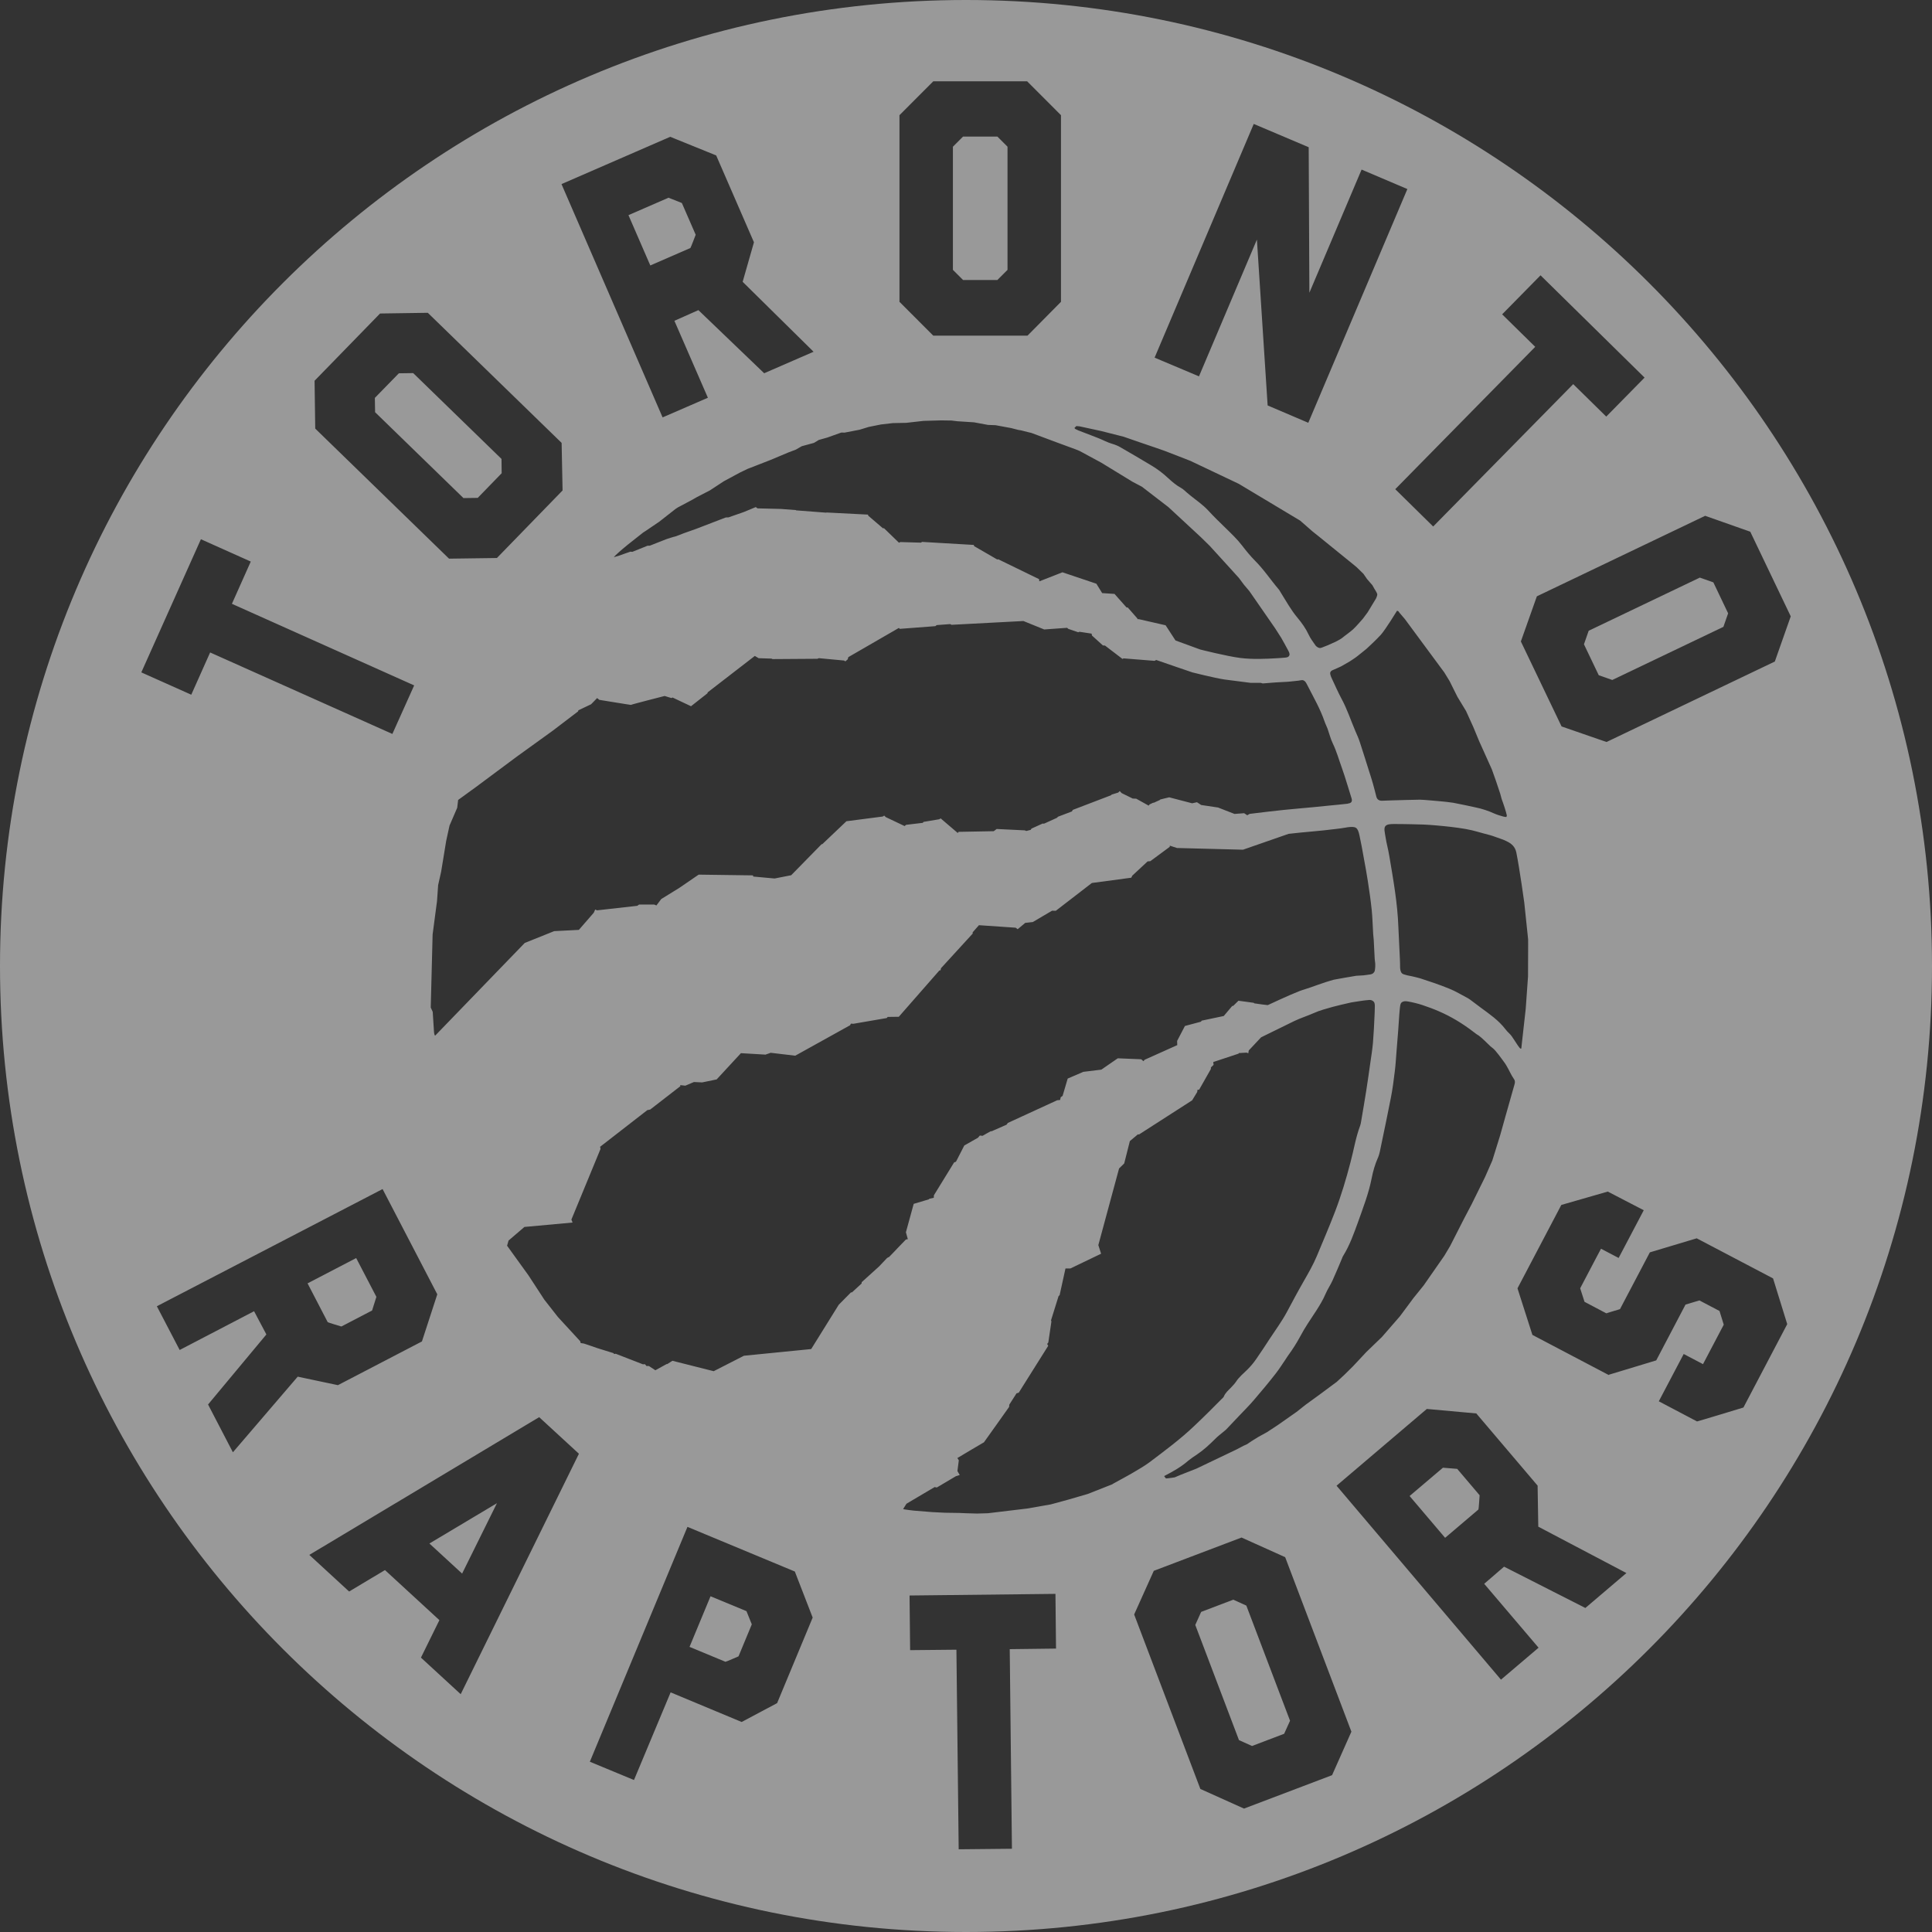 <?xml version="1.0" encoding="UTF-8"?>
<svg id="Layer_1" data-name="Layer 1" xmlns="http://www.w3.org/2000/svg" viewBox="0 0 947.46 947.46">
  <rect x="0" y="0" width="947.46" height="947.46" fill="#333333" stroke="none"/>
  <defs>
    <style>
      .cls-1 {
        fill: none;
      }

      .cls-1, .cls-2 {
        stroke-width: 0px;
      }

      .cls-3 {
        opacity: .5;
      }

      .cls-2 {
        fill: #fff;
      }
    </style>
  </defs>
  <g class="cls-3">
    <polygon class="cls-1" points="616.41 117.49 621.67 198.82 641.6 207.33 690.2 92.71 667.74 83.16 642.13 143.56 641.8 72.19 614.85 60.78 566.24 175.38 588 184.56 616.41 117.49"/>
    <path class="cls-1" d="M206.91,657.85l7.53-23.12-26.83-51.61-110.7,57.47,11.19,21.45,36.49-19.01,6.03,11.39-28.6,34.35,12.18,23.43,31.78-37.08,19.72,4.17,41.2-21.44ZM150.84,629.36l23.84-12.4,9.91,19.02-2.1,6.68-15.06,7.85s-6.62-1.97-6.7-2.13l-9.88-19.03Z"/>
    <path class="cls-1" d="M528.83,211.09c3.3,1.29,6.64,2.51,9.91,3.82,2.16.85,4.21,2.01,6.43,2.66,1.54.45,2.99,1,4.31,1.79,5.04,2.92,10.09,5.84,15.06,8.85,2.99,1.77,5.79,3.89,8.33,6.28,1.94,1.79,4,3.52,6.34,4.81,1.06.58,1.94,1.53,2.88,2.31.5.42,1.02.86,1.55,1.3,2.96,2.42,6.15,4.52,8.78,7.36,2.77,3,5.72,5.89,8.66,8.73,2.79,2.74,5.62,5.41,8,8.51,1.97,2.57,4.02,5.07,6.26,7.36,4.38,4.32,7.7,9.44,11.65,14.06.5.55.8,1.27,1.22,1.89,2.55,4.06,4.85,8.27,7.95,11.99,2.16,2.57,4.1,5.27,5.56,8.36.84,1.83,2.1,3.5,3.27,5.19.67.99,1.79,1.46,2.38,1.43.58-.06,1.69-.55,1.69-.55l2.13-.84s2.83-1.27,3.77-1.69c.97-.45,2.83-1.5,3.52-2.11.69-.63,3.49-2.57,5.1-4.03,1.58-1.45,4.82-5.24,4.82-5.24l2.3-3.11,4.04-6.67s.77-1.52.63-2.24c-.14-.71-1.44-2.66-1.44-2.66l-.92-1.66-2.63-3.02-1.77-2.57-3.32-3.24s-.72-.64-1.11-.93c-5.78-4.7-17.35-14.07-17.39-14.11,0-.04-3.21-2.56-3.21-2.56l-6.01-5.26-30.1-18.04-23.7-11.25s-12.63-4.95-12.63-4.9c0,.02-4.56-1.64-4.62-1.62-.09.03-15.51-5.33-15.51-5.33l-10.96-2.78-10.61-2.3-1.66-.15-.94.93.38.47s1.08.54,1.58.75Z"/>
    <path class="cls-1" d="M390.36,220.49l-3.6,1.37-8.86,3.72-11.27,4.39-3.68,1.77-7.92,4.27-6.85,4.49-6.39,3.3-2.35,1.35-7.01,3.72-1.1.73-7.97,6.25-6.59,4.47-1.31.84-7.47,5.9-2.74,2.27s-4.01,3.44-4.13,3.92l2.83-.84s5.15-1.88,5.23-1.85c.11.02,1,.07,1,.07l7.45-3h1.06l8.11-3.2s4.26-1.4,4.26-1.29c0,.1,4.29-1.61,4.29-1.61l6.04-2.14,14.59-5.61,1.32-.04,7.48-2.61,5.9-2.44.86.63s11.35.28,11.43.28c.02,0,7.31.55,7.31.55l.22.15,14.71,1.13.16-.09,20.36,1.04.08.5,7.23,6.2.52-.03,7.34,7.11.69-.32,10.11.29.5-.37,25.42,1.49.14.58,11.33,6.56.5-.11,20.02,9.75.14,1.07,11.33-4.43,16.64,5.6,2.83,4.6,6.07.4,5.86,6.62.64.05,4.71,5.38.05.34h.7l13.09,2.99,4.85,7.45,12.12,4.43s12.99,3.3,19.66,4.15c5.93.76,12.96.43,17.56.15h0c1.61-.12,3.05-.15,4.26-.3.92-.11,1.77-.14,2.22-1.09.36-.95-.36-1.98-.55-2.43-.37-.78-3.43-6.22-3.43-6.22l-2.99-4.67-12.63-18.23-2.63-3.1-2.46-3.3-4.13-4.57-10.22-11.22-4.4-4.31-15.83-14.67-13.02-10.02-4.68-2.47-15.23-9.31-10.69-5.78-2.08-.84-8.66-3.18-12.9-4.82-1.02-.23-4.13-1.04-1.11-.16-3.62-.93-7.7-1.42-3.65-.13-6.85-1.27-8.19-.53-2.85-.35-5.15-.07-8.58.24-8.48.96-6.59.13-5.81.67-5.95,1.19-4.51,1.38-7.34,1.42-1.66-.02-6.84,2.44-4.04,1.14-2.47,1.49-5.98,1.63-2.88,1.66Z"/>
    <path class="cls-1" d="M151.69,762.53l19.52,17.96,17.58-10.52,26.69,24.55-9.05,18.38,19.5,17.94,57.98-117.92-19.5-17.94-112.72,67.55ZM226.62,771.69l-16.03-14.75,33.12-19.77-17.09,34.53Z"/>
    <polygon class="cls-1" points="103.05 319.97 192.42 359.93 203.12 336.12 113.73 296.11 122.98 275.39 98.53 264.44 69.3 329.74 93.8 340.7 103.05 319.97"/>
    <path class="cls-1" d="M666.03,599.23c-2.08,5.7-4.1,11.49-7.34,16.68-.25.35-.36.76-.5,1.12-1.53,3.59-3,7.2-4.63,10.78-1.02,2.32-2.52,4.41-3.48,6.72-1.25,2.95-2.88,5.59-4.57,8.25-2.74,4.21-5.59,8.31-7.92,12.72-1.66,3.09-3.52,5.99-5.57,8.83-.55.74-1.02,1.49-1.49,2.22-1.63,2.37-3.15,4.83-4.93,7.09-3.4,4.36-6.94,8.62-10.57,12.83-2.24,2.65-4.73,5.1-7.11,7.62-2.16,2.27-4.32,4.57-6.5,6.85-.47.49-1.06.88-1.55,1.32-1.31,1.1-2.69,2.14-3.88,3.35-2.83,2.81-5.7,5.51-9.02,7.72-1.45.95-2.88,1.91-4.21,2.99-3.46,3.02-7.41,5.29-11.85,7.56h0c.45.53.75,1.16,1,1.16,1.38-.08,4.18-.53,4.18-.53l2.79-1.19,7.84-3.08s19.58-9.31,19.66-9.39c.06-.06,3.43-1.81,3.43-1.81l1.77-.79,2.1-1.44,3.49-2.16,4.13-2.27,5.31-3.48,9.25-6.49,4.51-3.57,6.5-4.71,5.93-4.4,2.77-2.05,3.93-3.65,4.07-4.03,6.54-6.99,7.61-7.34,8.81-10.13,4.82-6.48,1.71-2.32,5.16-6.4,10.1-14.5,2.83-4.75,6.81-13.36,3.82-7.28,6.54-13.26,3.54-8.06,3.85-12.38s4.54-16.31,7.01-24.86c.28-.97.39-1.85-.25-2.71-1.38-1.97-2.4-4.47-3.74-6.68-.67-1.18-1.66-2.32-2.3-3.28-.64-.93-2.35-3.1-3.02-3.87-.71-.84-1.58-1.55-2.46-2.22-2.1-1.98-3.96-3.96-5.73-5.26-.83-.45-1.61-1.06-2.35-1.63-5.51-4.24-11.08-7.64-17.36-10.35-2.6-1.14-5.31-2.11-8.06-3.04-1.91-.63-4.95-1.4-6.95-1.71-1.16-.21-2.07-.24-2.96.35-.85.58-.89,1.92-1.05,3.21-.36,3.4-.5,7.15-.78,10.56-.3,3.54-.58,7.07-.85,10.61-.25,3.2-.41,6.42-.84,9.6-.5,4.19-1.05,8.4-1.85,12.58-1.49,7.79-3.16,15.53-4.77,23.35-.46,2.1-.77,4.34-1.6,6.34-1.45,3.26-2.44,6.7-3.1,10.18-1.45,7.37-4.16,14.32-6.64,21.32Z"/>
    <path class="cls-1" d="M746.15,513.74c.09-.67.19-1.84.19-1.84l1.91-17.05,1.14-15.97.06-15.81-.02-2.48-1.88-17.95s-2.22-16.17-3.88-24.49c-.61-2.98-2.4-4.47-4.84-5.63-.78-.38-1.66-.8-2.53-1.06-1.77-.55-3.7-1.39-5.48-1.88-4.04-.99-7.89-2.33-11.99-3.03-4.85-.83-9.74-1.35-14.65-1.77-4.01-.37-8.06-.53-12.1-.57-3.21-.06-5.15-.1-8.36-.1-1.74,0-3.56.06-4.34,1.1-.77,1.09-.22,3.02.06,4.91.61,3.93,1.3,5.89,1.94,9.79,1.93,11.52,4.01,23.05,4.43,34.77.22,5.25.53,10.52.75,15.77.09,1.5.06,2.48.09,3.98.02.91.22,1.9.63,2.56.47.72,1.19.84,2.08,1.1.99.32,1.93.43,2.96.66.99.25,2.87.64,4.15,1.03,4.65,1.5,9.63,3.18,14.15,5.02,3.24,1.27,6.2,3.15,9.31,4.75.39.22.69.45,1.05.68,1.78,1.36,3.61,2.7,5.38,4.04,4.24,3.1,8.61,6.12,11.88,10.39.61.82,1.32,1.58,2.07,2.27,1.31,1.1,3.43,5.15,4.99,6.98.28.32.53.41.67.41s.19-.25.22-.57Z"/>
    <path class="cls-1" d="M220.21,273.98l23.48-.32,32.2-33.13-.47-23.33-65.62-63.79-23.42.34-32.12,32.99.32,23.46,65.62,63.79ZM195.6,183.07l7.03-.1,43.31,42.09.08,7.02-11.74,12.08-7,.11-43.33-42.11-.11-7.02,11.77-12.07Z"/>
    <path class="cls-1" d="M347.16,195.07l-16.42-37.74,11.77-5.23,32.25,30.95,24.23-10.54-34.78-34.3,5.54-19.38-18.52-42.6-22.53-9.13-53.33,23.2,49.58,114.41,22.21-9.63ZM308.21,105.51l19.65-8.55,6.54,2.6,6.78,15.57s-2.44,6.44-2.6,6.5l-19.66,8.56-10.71-24.67Z"/>
    <path class="cls-1" d="M666.86,363.95c1.55,4.69,2.99,9.38,4.48,14.08.67,2.09,1.36,4.17,1.94,6.26.61,2.11,1.1,4.22,1.66,6.34.37,1.4,1.31,2.03,2.72,2.02,1.36-.02,2.74-.09,4.09-.15,4.85-.13,9.72-.3,14.59-.37,1.39-.02,11.13.89,11.13.89,0,0,3.48.33,5.15.62,3.71.69,7.37,1.5,11.04,2.29,3.1.63,6.29,1.7,9.17,3.01,1.41.63,2.91,1.06,4.46,1.49.5.14,1.24.23,1.36.19.14-.06.33-.61.28-.83-.39-1.93-1.77-5.88-1.77-5.88l-.75-2.1-.69-2.55-2.14-6.41-1.99-5.6-6.24-13.86-2.82-6.82-3.57-7.88-4.24-6.99-1-2-2.85-5.73-2.63-4.3-1.1-1.47-18.17-24.6s-1.77-2.1-2.66-3.12c-.39-.54-.56-.95-1.11-.95-.05,0-.11,0-.14,0,0,0-5.59,9.16-7.92,11.76-2.32,2.56-7,6.85-7,6.85,0,0-3.96,3.23-4.63,3.72-.63.55-3.65,2.5-3.65,2.5l-4.15,2.38s-3.13,1.46-3.65,1.64c-.5.2-1.08.45-1.41.84-.31.41-.41.72-.28,1.43.11.55.3,1.08.52,1.56,1.66,3.52,3.22,7.11,5.04,10.53,2.74,5.09,4.51,10.58,6.78,15.87.78,1.75,1.55,3.52,2.14,5.32Z"/>
    <path class="cls-1" d="M337.13,748.77l-47.87,115.18,21.65,8.97,17.97-42.99,34.83,14.53,17.39-9.25,17.44-41.95-8.75-22.59-52.66-21.9ZM362.19,812.28s-6.26,2.75-6.42,2.67l-17.61-7.31,10.3-24.82,17.64,7.3,2.61,6.48-6.5,15.68Z"/>
    <path class="cls-1" d="M608.85,754.02l-43.03,16.33-9.63,21.41,32.47,85.56,21.41,9.63,43.19-16.39,9.47-21.32-32.48-85.58-21.4-9.63ZM629.75,850.25l-15.75,5.98-6.4-2.88-21.43-56.48,2.88-6.4,15.75-5.98,6.4,2.9,21.43,56.47-2.88,6.39Z"/>
    <path class="cls-1" d="M445.21,607.67l-.94-3.36,3.82-13.94,7.37-2.2.3-.29,2.18-.5.06-1.22,9.89-16.09.94-.39,4.07-7.93,6.72-3.81.92-1.09,1.32.16s3.94-2.3,4.04-2.27h.47l7.26-3.19.61-.86,24.22-11.13,1.44-.14.28-1.33.94-.7,2.49-8.46,7.67-3.3,8.83-1.08,8.06-5.56,11.49.47,1.1.96.58-.71,16-7.18-.06-2.07,3.82-7.32,7.86-2.1.39-.52,10.8-2.27,4.13-4.9.55-.11s2.47-2.44,2.52-2.48c.11-.02,7.45,1.01,7.45,1.01l.37.28,4.07.57,2.49.29s10.88-5.11,15.45-6.84c1.92-.74,3.8-1.22,5.59-1.87,2.49-.89,5.01-1.78,7.56-2.62,1.27-.43,2.52-.76,3.77-1.13l5.09-.92,5.9-1.01,3.57-.21s1.75-.23,2.41-.32c.67-.11,1.66-.11,2.44-.81.77-.69.75-1.43.83-2.07.09-.67.11-1.02.11-2h0c0-1.1-.22-1.81-.28-2.89-.19-3.08-.31-6.14-.47-9.22-.06-1.01-.19-2.03-.28-3.06-.25-3.82-.31-7.66-.69-11.46-.5-4.85-1.19-9.66-1.94-14.45-.55-3.72-1.27-7.41-1.94-11.12-.69-3.88-1.32-7.43-2.16-11.28-.86-3.91-1.69-4.44-5.7-3.97-.33.07-.69.11-1.02.18-1.47.3-3.55.5-5.04.7-7.8,1.02-15.17,1.45-22.98,2.37l-22.37,7.78-32.39-.84-3.52-1.15v.57l-9.55,7.05-1.33.11-7.54,7.02-.44.97-19.35,2.59-17.69,13.64-1.83-.05-9.44,5.56-3.71.41-3.71,3.11-.97-.74-18.03-1.23-3.1,3.52.06.57-15.58,17.02-.19.98-.61.13-19.88,22.69-5.46.07-.45.55-16.31,2.81-1.27-.06s-.33.73-.41.79c-.08.06-26.89,14.93-26.89,14.93l-12.04-1.43-2.55.9-12.04-.71-11.9,12.87-7.11,1.47-4.04-.19-4.21,1.79-2.53-.28.11.51-14.81,11.47-1.41.29-23.15,17.97.19,1.08-14.28,34.63.58,1.45-23.62,2.16-7.78,6.67-.72,2.53,10.52,14.58,7.76,11.9,6.7,8.54,10.91,11.85s.06.84.31.89c.19.08,1.44.14,1.49.22.06.02,6.54,2.18,6.56,2.24.06.02,8.03,2.49,8.03,2.49,0,0,.11.41.19.41.06,0,.8-.14.8-.14l13.34,5.18,1-.05.75.88h1.19c.09.02,3.16,2.09,3.16,2.09l5.57-3.06.28.03,2.52-1.62,20.24,5.11,14.84-7.58,32.98-3.28,13.51-21.72c2.13-2.14,5.98-6.05,5.98-6.05l.53-.04s4.62-4.26,4.71-4.34c.08-.11,0-.61,0-.61l8.53-7.72,3.95-4.16s.86-.53,1-.53c.11-.02,4.57-4.76,4.57-4.76l3.65-3.78.97-.21Z"/>
    <path class="cls-1" d="M836.22,252.95l-82.54,39.49-7.84,22.13,19.96,41.68,22.05,7.63,82.53-39.46,7.81-22.17-19.85-41.5-22.12-7.8ZM845.16,307.41l-54.49,26.04-6.64-2.32-7.25-15.18,2.32-6.63,54.5-26.06,6.64,2.33,7.24,15.19-2.32,6.63Z"/>
    <path class="cls-1" d="M658.16,376.8c-1.47-4.01-2.61-8.18-4.48-12.09-1.11-2.31-1.75-4.89-2.61-7.32-.47-1.23-1.08-2.39-1.49-3.61-2.19-6.31-5.21-11.43-8.23-17.37-.16-.31-.3-.61-.58-1.11-.31-.55-.56-1.08-1.31-1.49-.75-.44-1.36-.15-2.71.04-2.6.3-5.81.64-7.17.64-1.19,0-6.29.38-10.3.72l-.94-.28h-4.93l-12.98-1.67c-4.73-.71-15.62-3.46-15.62-3.46l-7.97-2.72-9.8-3.38-.78.43-15.25-1.22-.5.28-8.58-6.56-1.02-.06-5.34-4.83-.22-.96-5.95-.91-.58.24-4.9-1.67-.56-.51-11.24.81-10.19-4.14-35.3,1.86-.55-.36-6.67.5-.69.52-17.39,1.32-.5-.44-24.78,14.32-.28,1.06-1.17,1.01-.58-.41-12.43-1.16-.7.3-22.01.15-.5-.24-6.29-.2-1.88-1.11-23.13,17.87-.08.43-8.08,6.37-9.05-4.28-.55.27-3.35-1.02s-16.61,4.24-16.48,4.37c.17.11-15.53-2.47-15.53-2.47l-1.08-.88-2.96,3.04-6.24,2.96-.14.54-12.43,9.47-17.63,12.72-19.83,14.75-8.94,6.5-.45,3.82-3.76,8.71-1.64,7.5-2.48,15.14-1.47,6.56-.55,7.86-2.16,16.37-.92,35.82.97,2.12.63,9.87s.16,1.71.55,1.79h.03l43.91-45.43,14.43-5.8,12.12-.62,7.31-8.41.7-1.58.89.41,19.77-2.22.86-.63h7.37l1.14.45,2.35-3.13,8.86-5.47,9.5-6.51,26.61.36.19.58,10.44.95,8.14-1.6,14.93-15.24.31.02,11.85-11.26,17.83-2.31.69-.46.78.75,9.24,4.39.7-.61,8.19-.97.39-.47,7.7-1.29.69-.43,8.36,7.15.47-.55,17.2-.32,1.44-1.08,13.79.67.75.3,2.14-.54.38-.62,5.48-2.48.67.07,6.34-2.88.53-.54,6.78-2.57.5-.79,18.8-7.19.16-.28,3.3-1.02.72-.74.94,1.01,5.45,2.68,1.69.06,6.12,3.41.41-.58,1.85-.88.23.06,3.05-1.4.14-.22,4.38-1.06,11.24,2.93,2.38-.52,2.08,1.36,8.25,1.23,8.09,3.15s4.68-.36,4.7-.36c.08,0,1.53,1.02,1.53,1.02l1.16-.69s15.92-1.99,23.92-2.62c5.17-.41,10.33-.98,15.53-1.49,2.91-.28,5.84-.55,8.75-.89,1.58-.19,2.38-.8,1.83-2.61h0c-1.63-5.03-2.91-9.75-4.68-14.71Z"/>
    <path class="cls-1" d="M754.04,728.56l-30.07-35.4-24.26-2.2-44.27,37.65,80.63,95.11,18.44-15.67-26.66-31.34,9.74-8.4,39.87,20.26,20.12-17.12-43.22-22.75-.33-20.13ZM725.03,740.27l-16.34,13.89-17.42-20.5,16.34-13.87,7.01.57,10.99,12.94s-.44,6.84-.58,6.98Z"/>
    <path class="cls-1" d="M832.06,607.26l-22.98,6.89-14.65,27.85-6.7,2.01,1.55.86-12.24-6.47-2.13-6.63,7.78-14.81,2.44-4.59,8.64,4.53,12.32-23.41-17.64-9.15-22.79,6.56-21.49,40.89,7.31,22.84,37.44,19.68.08-.15,23.21-7.03,14.36-27.36,6.81-2.05,9.86,5.18,2.08,6.72-10.17,19.35-9.47-4.98-12.21,23.2,18.75,9.88c.14.06,22.73-6.82,22.73-6.82l21.49-40.91-6.95-22.43-37.44-19.66Z"/>
    <path class="cls-1" d="M585.65,699.3c2.35-2.2,4.65-4.44,6.95-6.72,2.18-2.16,4.34-4.34,6.53-6.54.39-.38.89-.77,1.06-1.24.75-1.77,2.16-2.96,3.46-4.3.86-.97,1.83-1.87,2.53-2.96,1.52-2.33,3.68-4.04,5.62-5.97,1.52-1.53,2.96-3.22,4.18-5,2.3-3.25,4.43-6.59,6.61-9.9,2.88-4.41,6.07-8.69,8.53-13.3,2.66-4.95,5.29-9.94,8.08-14.79,2.38-4.15,4.82-8.36,6.65-12.76,2.99-7.26,6.14-14.45,8.94-21.84,2.99-7.82,5.37-15.81,7.47-23.88,1.64-6.03,2.55-12.2,4.77-18.07.28-.76.39-1.6.53-2.4.83-4.92,1.69-9.84,2.46-14.77.72-4.68,1.39-9.34,2.05-14.01.47-3.2.97-6.35,1.25-9.57.36-4.43.58-8.88.77-13.32,0-.5.06-1.44.06-1.44,0,0,.03-1.41.06-2.26h0c.02-.84.16-2.28-.53-3.05-.69-.76-1.58-.88-2.16-.84-.58,0-3.38.36-3.38.36l-4.68.72c-.53.08-1.05.16-1.55.3-2.83.68-5.62,1.25-8.39,2.02-3.1.89-6.26,1.69-9.14,2.99-3.1,1.39-6.59,2.47-9.66,3.95-1.11.51-11.49,5.61-16.26,7.97l-6.06,6.45-.23,1.39-.83-.33-3.79.22-.16.29-12.41,4.11.17,1.39-1.31,1.24-.02.79-5.76,10.15-.8.04-.14,1.08s-1.19,1.91-2.49,4.09l-26.03,16.73-.58-.04-3.93,3.3-2.77,10.96-2.52,2.46-10.17,37.59,1.36,4.22-15.06,7.23h-2.41l-2.88,13.1-.5.44-3.71,11.88.19.61-1.52,10.27-.56.71.5.93-14.43,22.96-1.1.34-3.55,5.55-.08,1.1s-12.35,17.42-12.35,17.36c-.02-.06-13.03,7.72-13.03,7.72l.71,1.11c0,.11-.69,5.26-.69,5.26l1.14,1.95-1.86.57-9.39,5.56-1.05-.22-13.82,8.17-1.63,2.58c0,.24,5.38.82,5.38.82l9,.72,6.09.3,7.11.11,3.3.14,5.34.15,5.32-.15,19.35-2.32,11.52-2.02,8.69-2.37,9.44-2.75,11.99-4.73.86-.55,3.43-1.88s9.66-5.15,14.03-8.43c7.5-5.67,15.06-11.26,21.88-17.75Z"/>
    <polygon class="cls-1" points="684.24 239.9 702.84 258.2 771.51 188.38 787.71 204.3 806.51 185.18 755.48 135.01 736.66 154.15 752.88 170.09 684.24 239.9"/>
    <polygon class="cls-1" points="517.6 781.64 446.05 782.44 446.32 809.24 469.03 809.02 470.14 906.9 496.25 906.64 495.17 808.75 517.87 808.47 517.6 781.64"/>
    <path class="cls-1" d="M503.89,164.6l16.42-16.6V56.49l-16.59-16.61h-46.04l-16.58,16.61v91.52l16.58,16.6h46.21ZM467.31,71.95l4.99-4.98h16.81l4.99,4.98v60.39l-4.99,4.98h-16.81l-4.99-4.98v-60.39Z"/>
    <polygon class="cls-2" points="604.81 784.49 589.05 790.48 586.17 796.88 607.6 853.36 614 856.24 629.75 850.25 632.64 843.86 611.21 787.39 604.81 784.49"/>
    <polygon class="cls-2" points="227.28 244.26 234.28 244.16 246.02 232.07 245.94 225.06 202.63 182.97 195.6 183.07 183.83 195.13 183.95 202.15 227.28 244.26"/>
    <path class="cls-2" d="M182.48,642.66l2.1-6.68-9.91-19.02-23.84,12.4,9.88,19.03c.08.16,6.7,2.13,6.7,2.13l15.06-7.85Z"/>
    <polygon class="cls-2" points="226.62 771.69 243.7 737.17 210.59 756.94 226.62 771.69"/>
    <path class="cls-2" d="M348.45,782.81l-10.3,24.82,17.61,7.31c.16.08,6.42-2.67,6.42-2.67l6.5-15.68-2.61-6.48-17.64-7.3Z"/>
    <path class="cls-2" d="M341.17,115.13l-6.78-15.57-6.54-2.6-19.65,8.55,10.71,24.67,19.66-8.56c.16-.06,2.6-6.5,2.6-6.5Z"/>
    <path class="cls-2" d="M473.73,0C212.1,0,0,212.1,0,473.73s212.1,473.73,473.73,473.73,473.73-212.1,473.73-473.73h0C947.46,212.1,735.37,0,473.73,0ZM755.48,135.01l51.03,50.17-18.8,19.12-16.2-15.92-68.67,69.82-18.6-18.3,68.64-69.81-16.22-15.94,18.82-19.13ZM745.93,514.31h0c-.14,0-.39-.1-.67-.41-1.55-1.83-3.68-5.87-4.99-6.98-.75-.7-1.46-1.45-2.07-2.27-3.27-4.26-7.64-7.28-11.88-10.39-1.77-1.34-3.6-2.68-5.38-4.04-.36-.24-.66-.46-1.05-.68-3.1-1.6-6.07-3.48-9.31-4.75-4.51-1.84-9.49-3.52-14.15-5.02-1.27-.39-3.16-.78-4.15-1.03-1.03-.23-1.97-.33-2.96-.66-.89-.25-1.61-.37-2.08-1.1-.41-.66-.61-1.65-.63-2.56-.03-1.5,0-2.48-.09-3.98-.22-5.25-.53-10.52-.75-15.77-.41-11.73-2.49-23.25-4.43-34.77-.64-3.9-1.33-5.85-1.94-9.79-.28-1.89-.83-3.82-.06-4.91.78-1.05,2.61-1.1,4.34-1.1,3.22,0,5.16.04,8.36.1,4.04.04,8.09.2,12.1.57,4.9.42,9.8.94,14.65,1.77,4.09.7,7.94,2.04,11.99,3.03,1.78.49,3.71,1.32,5.48,1.88.86.26,1.75.68,2.53,1.06,2.44,1.16,4.23,2.65,4.84,5.63,1.66,8.32,3.88,24.49,3.88,24.49l1.88,17.95.02,2.48-.06,15.81-1.14,15.97-1.91,17.05s-.11,1.18-.19,1.84c-.02.32-.08.57-.22.57h0ZM657.94,342.77c-1.83-3.42-3.38-7.02-5.04-10.53-.22-.48-.41-1.01-.52-1.56-.14-.71-.03-1.02.28-1.43.33-.4.91-.64,1.41-.84.52-.18,3.65-1.64,3.65-1.64l4.15-2.38s3.02-1.95,3.65-2.5c.67-.49,4.63-3.72,4.63-3.72,0,0,4.68-4.29,7-6.85,2.33-2.6,7.92-11.76,7.92-11.76.03,0,.09,0,.14,0,.55,0,.72.41,1.11.95.89,1.02,2.66,3.12,2.66,3.12l18.17,24.6,1.1,1.47,2.63,4.3,2.85,5.73,1,2,4.24,6.99,3.57,7.88,2.82,6.82,6.24,13.86,1.99,5.6,2.14,6.41.69,2.55.75,2.1s1.38,3.95,1.77,5.88c.06.22-.14.77-.28.83-.11.03-.86-.06-1.36-.19-1.55-.44-3.05-.87-4.46-1.49-2.88-1.32-6.07-2.38-9.17-3.01-3.68-.79-7.33-1.6-11.04-2.29-1.66-.28-5.15-.62-5.15-.62,0,0-9.74-.91-11.13-.89-4.87.07-9.74.24-14.59.37-1.36.06-2.74.13-4.09.15-1.41,0-2.35-.63-2.72-2.02-.55-2.12-1.05-4.23-1.66-6.34-.58-2.1-1.27-4.17-1.94-6.26-1.49-4.7-2.93-9.4-4.48-14.08-.58-1.8-1.36-3.57-2.14-5.32-2.27-5.29-4.04-10.78-6.78-15.87ZM661.01,394.13c-2.91.34-5.84.61-8.75.89-5.21.51-10.36,1.08-15.53,1.49-8.01.63-23.92,2.62-23.92,2.62l-1.16.69s-1.45-1.02-1.53-1.02c-.02,0-4.7.36-4.7.36l-8.09-3.15-8.25-1.23-2.08-1.36-2.38.52-11.24-2.93-4.38,1.06-.14.22-3.05,1.4-.23-.06-1.85.88-.41.58-6.12-3.41-1.69-.06-5.45-2.68-.94-1.01-.72.74-3.3,1.02-.16.28-18.8,7.19-.5.79-6.78,2.57-.53.54-6.34,2.88-.67-.07-5.48,2.48-.38.62-2.14.54-.75-.3-13.79-.67-1.44,1.08-17.2.32-.47.55-8.36-7.15-.69.43-7.7,1.29-.39.47-8.19.97-.7.61-9.24-4.39-.78-.75-.69.46-17.83,2.31-11.85,11.26-.31-.02-14.93,15.24-8.14,1.6-10.44-.95-.19-.58-26.61-.36-9.5,6.51-8.86,5.47-2.35,3.13-1.14-.45h-7.37l-.86.63-19.77,2.22-.89-.41-.7,1.58-7.31,8.41-12.12.62-14.43,5.8-43.91,45.43h-.03c-.39-.08-.55-1.79-.55-1.79l-.63-9.87-.97-2.12.92-35.82,2.16-16.37.55-7.86,1.47-6.56,2.48-15.14,1.64-7.5,3.76-8.71.45-3.82,8.94-6.5,19.83-14.75,17.63-12.72,12.43-9.47.14-.54,6.24-2.96,2.96-3.04,1.08.88s15.7,2.58,15.53,2.47c-.14-.13,16.48-4.37,16.48-4.37l3.35,1.02.55-.27,9.05,4.28,8.08-6.37.08-.43,23.13-17.87,1.88,1.11,6.29.2.5.24,22.01-.15.7-.3,12.43,1.16.58.41,1.17-1.01.28-1.06,24.78-14.32.5.44,17.39-1.32.69-.52,6.67-.5.55.36,35.3-1.86,10.19,4.14,11.24-.81.56.51,4.9,1.67.58-.24,5.95.91.22.96,5.34,4.83,1.02.06,8.58,6.56.5-.28,15.25,1.22.78-.43,9.8,3.38,7.97,2.72s10.88,2.74,15.62,3.46l12.98,1.67h4.93l.94.28c4.01-.34,9.11-.72,10.3-.72,1.36,0,4.57-.34,7.17-.64,1.36-.19,1.97-.48,2.71-.04.75.41,1,.94,1.31,1.49.28.5.41.8.58,1.11,3.02,5.94,6.03,11.06,8.23,17.37.41,1.23,1.02,2.38,1.49,3.61.86,2.43,1.49,5,2.61,7.32,1.88,3.91,3.01,8.08,4.48,12.09,1.77,4.96,3.05,9.68,4.68,14.71h0c.55,1.81-.25,2.41-1.83,2.61ZM675.78,567.73c.83-2,1.14-4.24,1.6-6.34,1.61-7.81,3.27-15.56,4.77-23.35.8-4.17,1.36-8.39,1.85-12.58.42-3.18.58-6.4.84-9.6.28-3.54.55-7.07.85-10.61.28-3.41.42-7.16.78-10.56.16-1.29.19-2.63,1.05-3.21.89-.58,1.8-.56,2.96-.35,2,.32,5.04,1.08,6.95,1.71,2.74.93,5.46,1.9,8.06,3.04,6.29,2.71,11.86,6.11,17.36,10.35.75.58,1.53,1.19,2.35,1.63,1.77,1.3,3.63,3.28,5.73,5.26.89.67,1.75,1.38,2.46,2.22.67.77,2.38,2.95,3.02,3.87.63.96,1.63,2.1,2.3,3.28,1.33,2.22,2.35,4.71,3.74,6.68.64.86.53,1.75.25,2.71-2.47,8.56-7.01,24.86-7.01,24.86l-3.85,12.38-3.54,8.06-6.54,13.26-3.82,7.28-6.81,13.36-2.83,4.75-10.1,14.5-5.16,6.4-1.71,2.32-4.82,6.48-8.81,10.13-7.61,7.34-6.54,6.99-4.07,4.03-3.93,3.65-2.77,2.05-5.93,4.4-6.5,4.71-4.51,3.57-9.25,6.49-5.31,3.48-4.13,2.27-3.49,2.16-2.1,1.44-1.77.79s-3.38,1.75-3.43,1.81c-.08.07-19.66,9.39-19.66,9.39l-7.84,3.08-2.79,1.19s-2.8.45-4.18.53c-.25,0-.55-.63-1-1.16h0c4.43-2.27,8.39-4.54,11.85-7.56,1.33-1.08,2.77-2.04,4.21-2.99,3.32-2.22,6.2-4.91,9.02-7.72,1.19-1.22,2.57-2.26,3.88-3.35.5-.44,1.08-.83,1.55-1.32,2.18-2.28,4.34-4.58,6.5-6.85,2.38-2.52,4.87-4.97,7.11-7.62,3.63-4.21,7.17-8.47,10.57-12.83,1.78-2.26,3.3-4.72,4.93-7.09.47-.73.94-1.48,1.49-2.22,2.05-2.83,3.91-5.74,5.57-8.83,2.32-4.42,5.17-8.52,7.92-12.72,1.69-2.66,3.32-5.3,4.57-8.25.97-2.31,2.46-4.4,3.48-6.72,1.63-3.57,3.1-7.19,4.63-10.78.14-.36.24-.77.5-1.12,3.24-5.19,5.26-10.98,7.34-16.68,2.48-7.01,5.2-13.96,6.64-21.32.67-3.48,1.66-6.92,3.1-10.18ZM614.85,60.78l26.94,11.42.33,71.36,25.61-60.4,22.45,9.55-48.59,114.63-19.94-8.51-5.26-81.33-28.41,67.07-21.76-9.18,48.62-114.6ZM527.81,208.94l1.66.15,10.61,2.3,10.96,2.78s15.42,5.36,15.51,5.33c.06-.02,4.62,1.63,4.62,1.62,0-.04,12.63,4.9,12.63,4.9l23.7,11.25,30.1,18.04,6.01,5.26s3.21,2.52,3.21,2.56c.03.03,11.6,9.4,17.39,14.11.39.28,1.11.93,1.11.93l3.32,3.24,1.77,2.57,2.63,3.02.92,1.66s1.3,1.96,1.44,2.66c.14.72-.63,2.24-.63,2.24l-4.04,6.67-2.3,3.11s-3.24,3.78-4.82,5.24c-1.61,1.46-4.41,3.4-5.1,4.03-.69.61-2.55,1.66-3.52,2.11-.94.41-3.77,1.69-3.77,1.69l-2.13.84s-1.11.5-1.69.55c-.58.03-1.71-.44-2.38-1.43-1.17-1.69-2.44-3.36-3.27-5.19-1.46-3.09-3.4-5.8-5.56-8.36-3.1-3.72-5.4-7.93-7.95-11.99-.41-.62-.71-1.34-1.22-1.89-3.95-4.63-7.28-9.74-11.65-14.06-2.24-2.29-4.3-4.79-6.26-7.36-2.38-3.1-5.21-5.77-8-8.51-2.94-2.84-5.9-5.72-8.66-8.73-2.63-2.83-5.81-4.94-8.78-7.36-.53-.44-1.06-.88-1.55-1.3-.94-.79-1.83-1.73-2.88-2.31-2.35-1.28-4.4-3.02-6.34-4.81-2.54-2.39-5.34-4.51-8.33-6.28-4.98-3.01-10.02-5.93-15.06-8.85-1.32-.79-2.77-1.34-4.31-1.79-2.22-.65-4.27-1.81-6.43-2.66-3.26-1.32-6.61-2.53-9.91-3.82-.5-.21-1.58-.75-1.58-.75l-.38-.47.94-.93ZM441.1,56.49l16.58-16.61h46.04l16.59,16.61v91.52l-16.42,16.6h-46.21l-16.58-16.6V56.49ZM401.69,215.71l4.04-1.14,6.84-2.44,1.66.02,7.34-1.42,4.51-1.38,5.95-1.19,5.81-.67,6.59-.13,8.48-.96,8.58-.24,5.15.07,2.85.35,8.19.53,6.85,1.27,3.65.13,7.7,1.42,3.62.93,1.11.16,4.13,1.04,1.02.23,12.9,4.82,8.66,3.18,2.08.84,10.69,5.78,15.23,9.31,4.68,2.47,13.02,10.02,15.83,14.67,4.4,4.31,10.22,11.22,4.13,4.57,2.46,3.3,2.63,3.1,12.63,18.23,2.99,4.67s3.07,5.44,3.43,6.22c.19.45.91,1.48.55,2.43-.45.95-1.3.98-2.22,1.09-1.22.15-2.66.18-4.26.3h0c-4.6.28-11.63.61-17.56-.15-6.67-.84-19.66-4.15-19.66-4.15l-12.12-4.43-4.85-7.45-13.09-2.99h-.7l-.05-.34-4.71-5.38-.64-.05-5.86-6.62-6.07-.4-2.83-4.6-16.64-5.6-11.33,4.43-.14-1.07-20.02-9.75-.5.11-11.33-6.56-.14-.58-25.42-1.49-.5.37-10.11-.29-.69.32-7.34-7.11-.52.03-7.23-6.2-.08-.5-20.36-1.04-.16.09-14.71-1.13-.22-.15s-7.28-.55-7.31-.55c-.08,0-11.43-.28-11.43-.28l-.86-.63-5.9,2.44-7.48,2.61-1.32.04-14.59,5.61-6.04,2.14s-4.29,1.71-4.29,1.61c0-.11-4.26,1.29-4.26,1.29l-8.11,3.2h-1.06l-7.45,3s-.89-.04-1-.07c-.08-.03-5.23,1.85-5.23,1.85l-2.83.84c.11-.48,4.13-3.92,4.13-3.92l2.74-2.27,7.47-5.9,1.31-.84,6.59-4.47,7.97-6.25,1.1-.73,7.01-3.72,2.35-1.35,6.39-3.3,6.85-4.49,7.92-4.27,3.68-1.77,11.27-4.39,8.86-3.72,3.6-1.37,2.88-1.66,5.98-1.63,2.47-1.49ZM328.69,67.09l22.53,9.13,18.52,42.6-5.54,19.38,34.78,34.3-24.23,10.54-32.25-30.95-11.77,5.23,16.42,37.74-22.21,9.63-49.58-114.41,53.33-23.2ZM186.38,153.74l23.42-.34,65.62,63.79.47,23.33-32.2,33.13-23.48.32-65.62-63.79-.32-23.46,32.12-32.99ZM98.53,264.44l24.45,10.95-9.25,20.72,89.38,40.01-10.69,23.81-89.37-39.96-9.25,20.72-24.5-10.95,29.23-65.3ZM114.21,712.2l-12.18-23.43,28.6-34.35-6.03-11.39-36.49,19.01-11.19-21.45,110.7-57.47,26.83,51.61-7.53,23.12-41.2,21.44-19.72-4.17-31.78,37.08ZM225.93,830.84l-19.5-17.94,9.05-18.38-26.69-24.55-17.58,10.52-19.52-17.96,112.72-67.55,19.5,17.94-57.98,117.92ZM381.1,835.22l-17.39,9.25-34.83-14.53-17.97,42.99-21.65-8.97,47.87-115.18,52.66,21.9,8.75,22.59-17.44,41.95ZM436.02,616.41c-.14,0-1,.53-1,.53l-3.95,4.16-8.53,7.72s.08.5,0,.61c-.09.08-4.71,4.34-4.71,4.34l-.53.04s-3.85,3.91-5.98,6.05l-13.51,21.72-32.98,3.28-14.84,7.58-20.24-5.11-2.52,1.62-.28-.03-5.57,3.06s-3.07-2.06-3.16-2.09h-1.19l-.75-.88-1,.05-13.34-5.18s-.75.14-.8.14c-.09,0-.19-.41-.19-.41,0,0-7.97-2.47-8.03-2.49-.02-.06-6.5-2.22-6.56-2.24-.06-.08-1.3-.14-1.49-.22-.25-.06-.31-.89-.31-.89l-10.91-11.85-6.7-8.54-7.76-11.9-10.52-14.58.72-2.53,7.78-6.67,23.62-2.16-.58-1.45,14.28-34.63-.19-1.08,23.15-17.97,1.41-.29,14.81-11.47-.11-.51,2.53.28,4.21-1.79,4.04.19,7.11-1.47,11.9-12.87,12.04.71,2.55-.9,12.04,1.43s26.81-14.87,26.89-14.93c.08-.06.41-.79.41-.79l1.27.06,16.31-2.81.45-.55,5.46-.07,19.88-22.69.61-.13.19-.98,15.58-17.02-.06-.57,3.1-3.52,18.03,1.23.97.74,3.71-3.11,3.71-.41,9.44-5.56,1.83.05,17.69-13.64,19.35-2.59.44-.97,7.54-7.02,1.33-.11,9.55-7.05v-.57l3.52,1.15,32.39.84,22.37-7.78c7.81-.92,15.18-1.35,22.98-2.37,1.49-.19,3.57-.4,5.04-.7.33-.07.69-.11,1.02-.18,4.01-.47,4.84.06,5.7,3.97.84,3.85,1.47,7.4,2.16,11.28.67,3.7,1.39,7.4,1.94,11.12.75,4.79,1.44,9.6,1.94,14.45.38,3.8.44,7.64.69,11.46.08,1.03.22,2.05.28,3.06.16,3.09.28,6.15.47,9.22.06,1.08.28,1.79.28,2.89h0c0,.97-.02,1.32-.11,2-.08.64-.06,1.38-.83,2.07-.77.71-1.77.71-2.44.81-.67.1-2.41.32-2.41.32l-3.57.21-5.9,1.01-5.09.92c-1.25.37-2.49.7-3.77,1.13-2.55.84-5.07,1.73-7.56,2.62-1.79.65-3.68,1.13-5.59,1.87-4.56,1.73-15.45,6.84-15.45,6.84l-2.49-.29-4.07-.57-.37-.28s-7.33-1.02-7.45-1.01c-.05.04-2.52,2.48-2.52,2.48l-.55.11-4.13,4.9-10.8,2.27-.39.52-7.86,2.1-3.82,7.32.06,2.07-16,7.18-.58.71-1.1-.96-11.49-.47-8.06,5.56-8.83,1.08-7.67,3.3-2.49,8.46-.94.7-.28,1.33-1.44.14-24.22,11.13-.61.86-7.26,3.19h-.47c-.11-.02-4.04,2.27-4.04,2.27l-1.32-.16-.92,1.09-6.72,3.81-4.07,7.93-.94.39-9.89,16.09-.06,1.22-2.18.5-.3.29-7.37,2.2-3.82,13.94.94,3.36-.97.21-3.65,3.78s-4.46,4.73-4.57,4.76ZM496.25,906.64l-26.11.26-1.11-97.88-22.7.22-.28-26.8,71.55-.8.28,26.83-22.7.28,1.08,97.89ZM546.3,727.36l-.86.55-11.99,4.73-9.44,2.75-8.69,2.37-11.52,2.02-19.35,2.32-5.32.15-5.34-.15-3.3-.14-7.11-.11-6.09-.3-9-.72s-5.38-.58-5.38-.82l1.63-2.58,13.82-8.17,1.05.22,9.39-5.56,1.86-.57-1.14-1.95s.69-5.16.69-5.26l-.71-1.11s13.01-7.78,13.03-7.72c0,.06,12.35-17.36,12.35-17.36l.08-1.1,3.55-5.55,1.1-.34,14.43-22.96-.5-.93.56-.71,1.52-10.27-.19-.61,3.71-11.88.5-.44,2.88-13.1h2.41l15.06-7.23-1.36-4.22,10.17-37.59,2.52-2.46,2.77-10.96,3.93-3.3.58.04,26.03-16.73c1.3-2.18,2.49-4.09,2.49-4.09l.14-1.08.8-.04,5.76-10.15.02-.79,1.31-1.24-.17-1.39,12.41-4.11.16-.29,3.79-.22.83.33.23-1.39,6.06-6.45c4.77-2.35,15.14-7.45,16.26-7.97,3.07-1.48,6.56-2.56,9.66-3.95,2.87-1.3,6.03-2.1,9.14-2.99,2.77-.77,5.56-1.34,8.39-2.02.5-.14,1.02-.22,1.55-.3l4.68-.72s2.8-.36,3.38-.36c.58-.03,1.47.08,2.16.84.69.76.55,2.2.53,3.05h0c-.02.84-.06,2.26-.06,2.26,0,0-.06.94-.06,1.44-.19,4.44-.41,8.89-.77,13.32-.28,3.22-.78,6.37-1.25,9.57-.66,4.67-1.32,9.33-2.05,14.01-.77,4.93-1.63,9.85-2.46,14.77-.14.8-.25,1.64-.53,2.4-2.22,5.86-3.13,12.03-4.77,18.07-2.1,8.07-4.48,16.06-7.47,23.88-2.8,7.38-5.95,14.58-8.94,21.84-1.84,4.4-4.27,8.61-6.65,12.76-2.79,4.85-5.42,9.83-8.08,14.79-2.47,4.61-5.65,8.89-8.53,13.3-2.18,3.31-4.31,6.65-6.61,9.9-1.22,1.79-2.66,3.47-4.18,5-1.94,1.92-4.1,3.64-5.62,5.97-.7,1.09-1.66,1.99-2.53,2.96-1.3,1.33-2.71,2.53-3.46,4.3-.16.47-.67.86-1.06,1.24-2.18,2.19-4.34,4.38-6.53,6.54-2.3,2.27-4.6,4.51-6.95,6.72-6.81,6.49-14.37,12.08-21.88,17.75-4.37,3.28-14.03,8.43-14.03,8.43l-3.43,1.88ZM653.26,870.55l-43.19,16.39-21.41-9.63-32.47-85.56,9.63-21.41,43.03-16.33,21.4,9.63,32.48,85.58-9.47,21.32ZM777.47,788.56l-39.87-20.26-9.74,8.4,26.66,31.34-18.44,15.67-80.63-95.11,44.27-37.65,24.26,2.2,30.07,35.4.33,20.13,43.22,22.75-20.12,17.12ZM854.96,690.26s-22.59,6.88-22.73,6.82l-18.75-9.88,12.21-23.2,9.47,4.98,10.17-19.35-2.08-6.72-9.86-5.18-6.81,2.05-14.36,27.36-23.21,7.03-.08.15-37.44-19.68-7.31-22.84,21.49-40.89,22.79-6.56,17.64,9.15-12.32,23.41-8.64-4.53-2.44,4.59-7.78,14.81,2.13,6.63,12.24,6.47-1.55-.86,6.7-2.01,14.65-27.85,22.98-6.89,37.44,19.66,6.95,22.43-21.49,40.91ZM870.38,324.42l-82.53,39.46-22.05-7.63-19.96-41.68,7.84-22.13,82.54-39.49,22.12,7.8,19.85,41.5-7.81,22.17Z"/>
    <polygon class="cls-2" points="833.6 283.26 779.1 309.32 776.78 315.96 784.03 331.13 790.67 333.46 845.16 307.41 847.48 300.78 840.24 285.6 833.6 283.26"/>
    <polygon class="cls-2" points="489.11 137.32 494.09 132.34 494.09 71.95 489.11 66.97 472.3 66.97 467.31 71.95 467.31 132.34 472.3 137.32 489.11 137.32"/>
    <path class="cls-2" d="M707.61,719.78l-16.34,13.87,17.42,20.5,16.34-13.89c.14-.14.58-6.98.58-6.98l-10.99-12.94-7.01-.57Z"/>
  </g>
</svg>